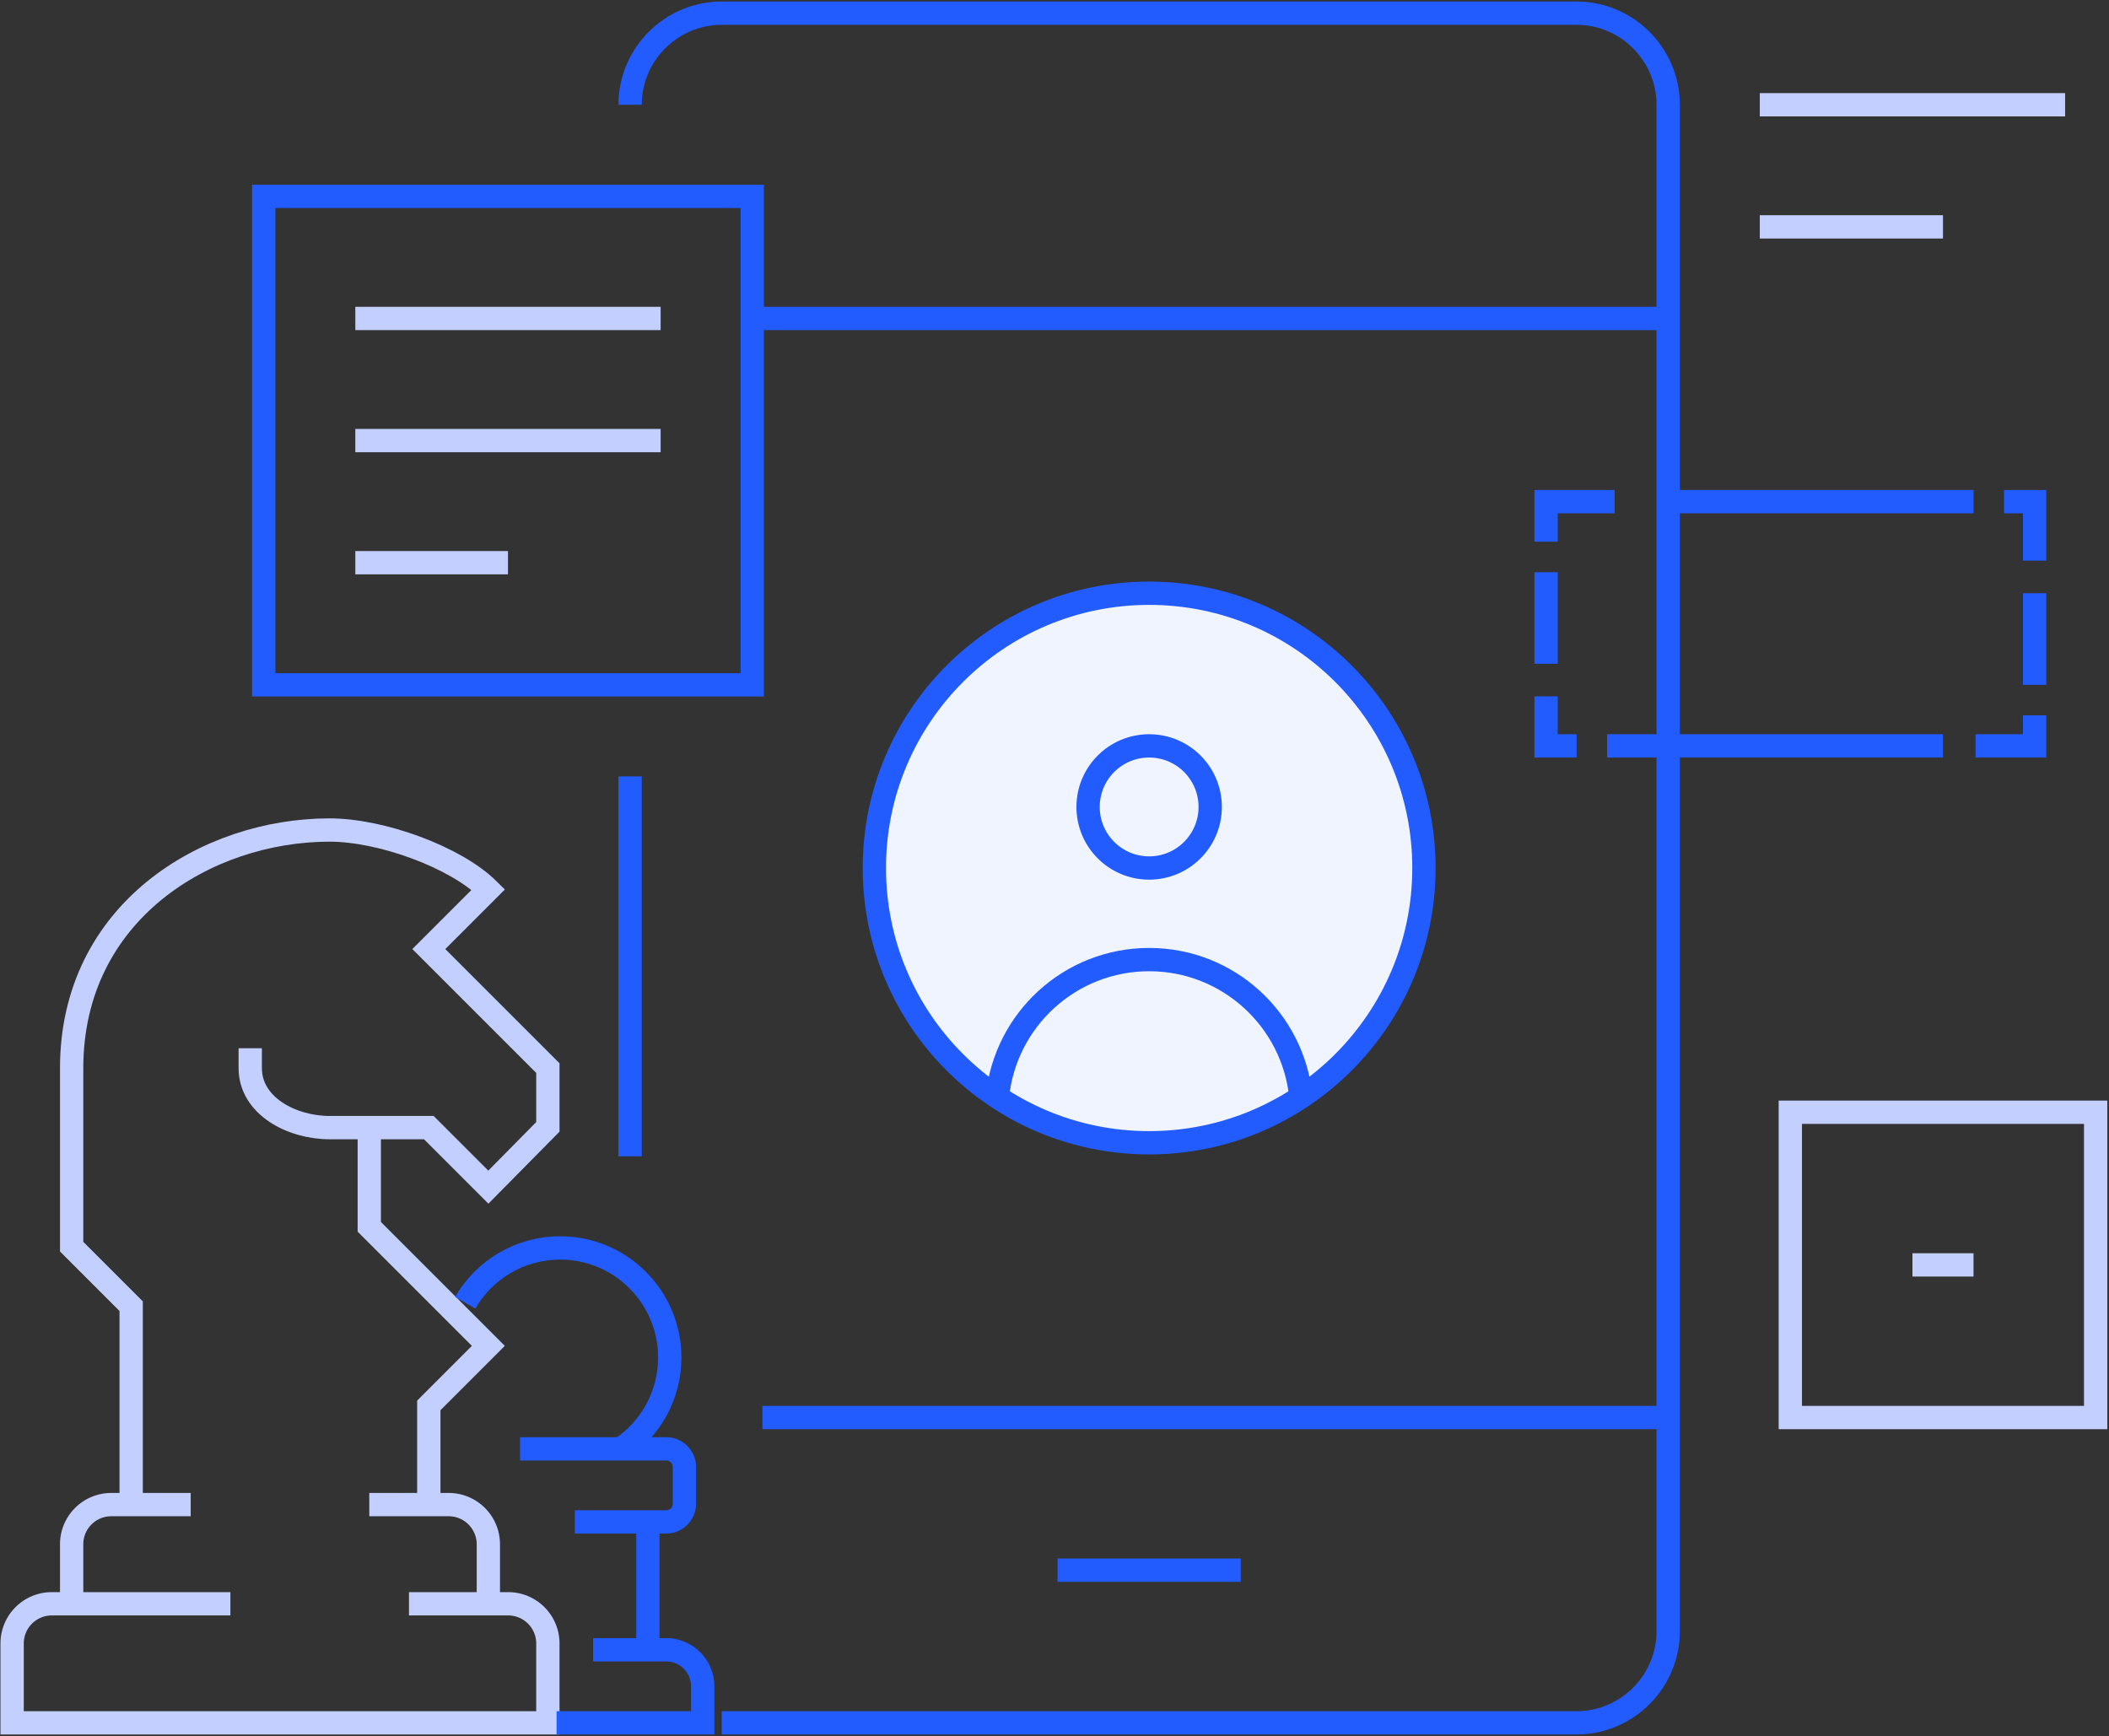<svg width="362" height="298" xmlns="http://www.w3.org/2000/svg"><rect width="100%" height="100%" fill="#333333" stroke="none"/><g transform="translate(2.066 2.243)" fill="none" fill-rule="evenodd"><path d="M10.233 273.06v-10.217c0-3.761 3.05-6.81 6.812-6.81h13.622m30.654 0h13.623a6.81 6.81 0 0 1 6.812 6.811v10.215m-44.275 0H6.827a6.814 6.814 0 0 0-6.812 6.812v13.624h91.958v-13.624a6.812 6.812 0 0 0-6.812-6.811H68.133" stroke="#C3CFFF" stroke-width="4"/><path stroke="#C3CFFF" stroke-width="4" d="M61.321 191.321L61.321 208.351 81.756 228.787 71.539 239.003 71.539 256.032"/><path d="M20.45 256.032v-34.058l-10.217-10.216v-30.654c0-26.819 23.163-40.868 44.277-40.868 8.871 0 21.61 4.641 27.246 10.216L71.54 160.67l20.434 20.434v10.09L81.756 201.54 71.54 191.322H54.51c-6.497 0-13.624-3.722-13.624-10.218v-3.406" stroke="#C3CFFF" stroke-width="4"/><path d="M77.788 221.38c3.253-5.623 9.333-9.407 16.295-9.407 10.39 0 18.812 8.423 18.812 18.814 0 6.543-3.341 12.306-8.41 15.678" stroke="#225CFF" stroke-width="4"/><path d="M87.195 246.465h25.083a3.134 3.134 0 0 1 3.135 3.135v6.27a3.135 3.135 0 0 1-3.135 3.136H96.6m-3.136 34.49h25.084v-6.273a6.27 6.27 0 0 0-6.272-6.269H99.736m9.406-21.948v21.948" stroke="#225CFF" stroke-width="4"/><path d="M242.346 146.756c0 26.052-21.116 47.167-47.167 47.167-26.05 0-47.165-21.115-47.165-47.167 0-26.05 21.115-47.166 47.165-47.166s47.167 21.115 47.167 47.166" fill="#F0F4FF"/><path d="M169.135 186.062c1.31-13.255 12.472-23.584 26.045-23.584 13.572 0 24.735 10.329 26.043 23.584m-15.562-49.787c0 5.79-4.694 10.482-10.482 10.482-5.788 0-10.48-4.692-10.48-10.482 0-5.788 4.692-10.482 10.48-10.482s10.482 4.694 10.482 10.482z" stroke="#225CFF" stroke-width="4"/><path d="M242.346 146.756c0 26.052-21.116 47.167-47.167 47.167-26.05 0-47.165-21.115-47.165-47.167 0-26.05 21.115-47.166 47.165-47.166s47.167 21.115 47.167 47.166z" stroke="#225CFF" stroke-width="4"/><path d="M121.81 293.496h146.739c8.65 0 15.722-7.073 15.722-15.723V15.74c0-8.65-7.073-15.723-15.722-15.723h-146.74c-8.649 0-15.722 7.073-15.722 15.723m20.963 36.684H284.27M128.798 241.089H284.27m-104.812 26.204H210.9m-104.813-71.04v-65.218" stroke="#225CFF" stroke-width="4"/><path stroke="#225CFF" stroke-width="4" d="M347.158 120.553L347.158 125.794 337.027 125.794"/><path d="M331.437 125.793H273.79" stroke="#225CFF" stroke-width="4"/><path stroke="#225CFF" stroke-width="4" d="M268.549 125.793L263.309 125.793 263.309 117.292"/><path d="M263.309 111.702V95.98" stroke="#225CFF" stroke-width="4"/><path stroke="#225CFF" stroke-width="4" d="M263.309 90.739L263.309 83.868 275.071 83.868"/><path d="M283.922 83.869h52.756" stroke="#225CFF" stroke-width="4"/><path stroke="#225CFF" stroke-width="4" d="M341.918 83.869L347.159 83.869 347.159 94"/><path d="M347.158 99.59v15.724" stroke="#225CFF" stroke-width="4"/><path stroke="#225CFF" stroke-width="4" d="M43.2 115.314L127.05 115.314 127.05 31.462 43.2 31.462z"/><path d="M111.328 73.387H58.921M85.125 94.35H58.922m0-41.926h52.407m220.108-15.722h-31.443m0-20.963H352.4" stroke="#C3CFFF" stroke-width="4"/><path stroke="#C3CFFF" stroke-width="4" d="M305.234 241.089L357.641 241.089 357.641 188.682 305.234 188.682z"/><path d="M326.197 214.886h10.482" stroke="#C3CFFF" stroke-width="4"/></g></svg>